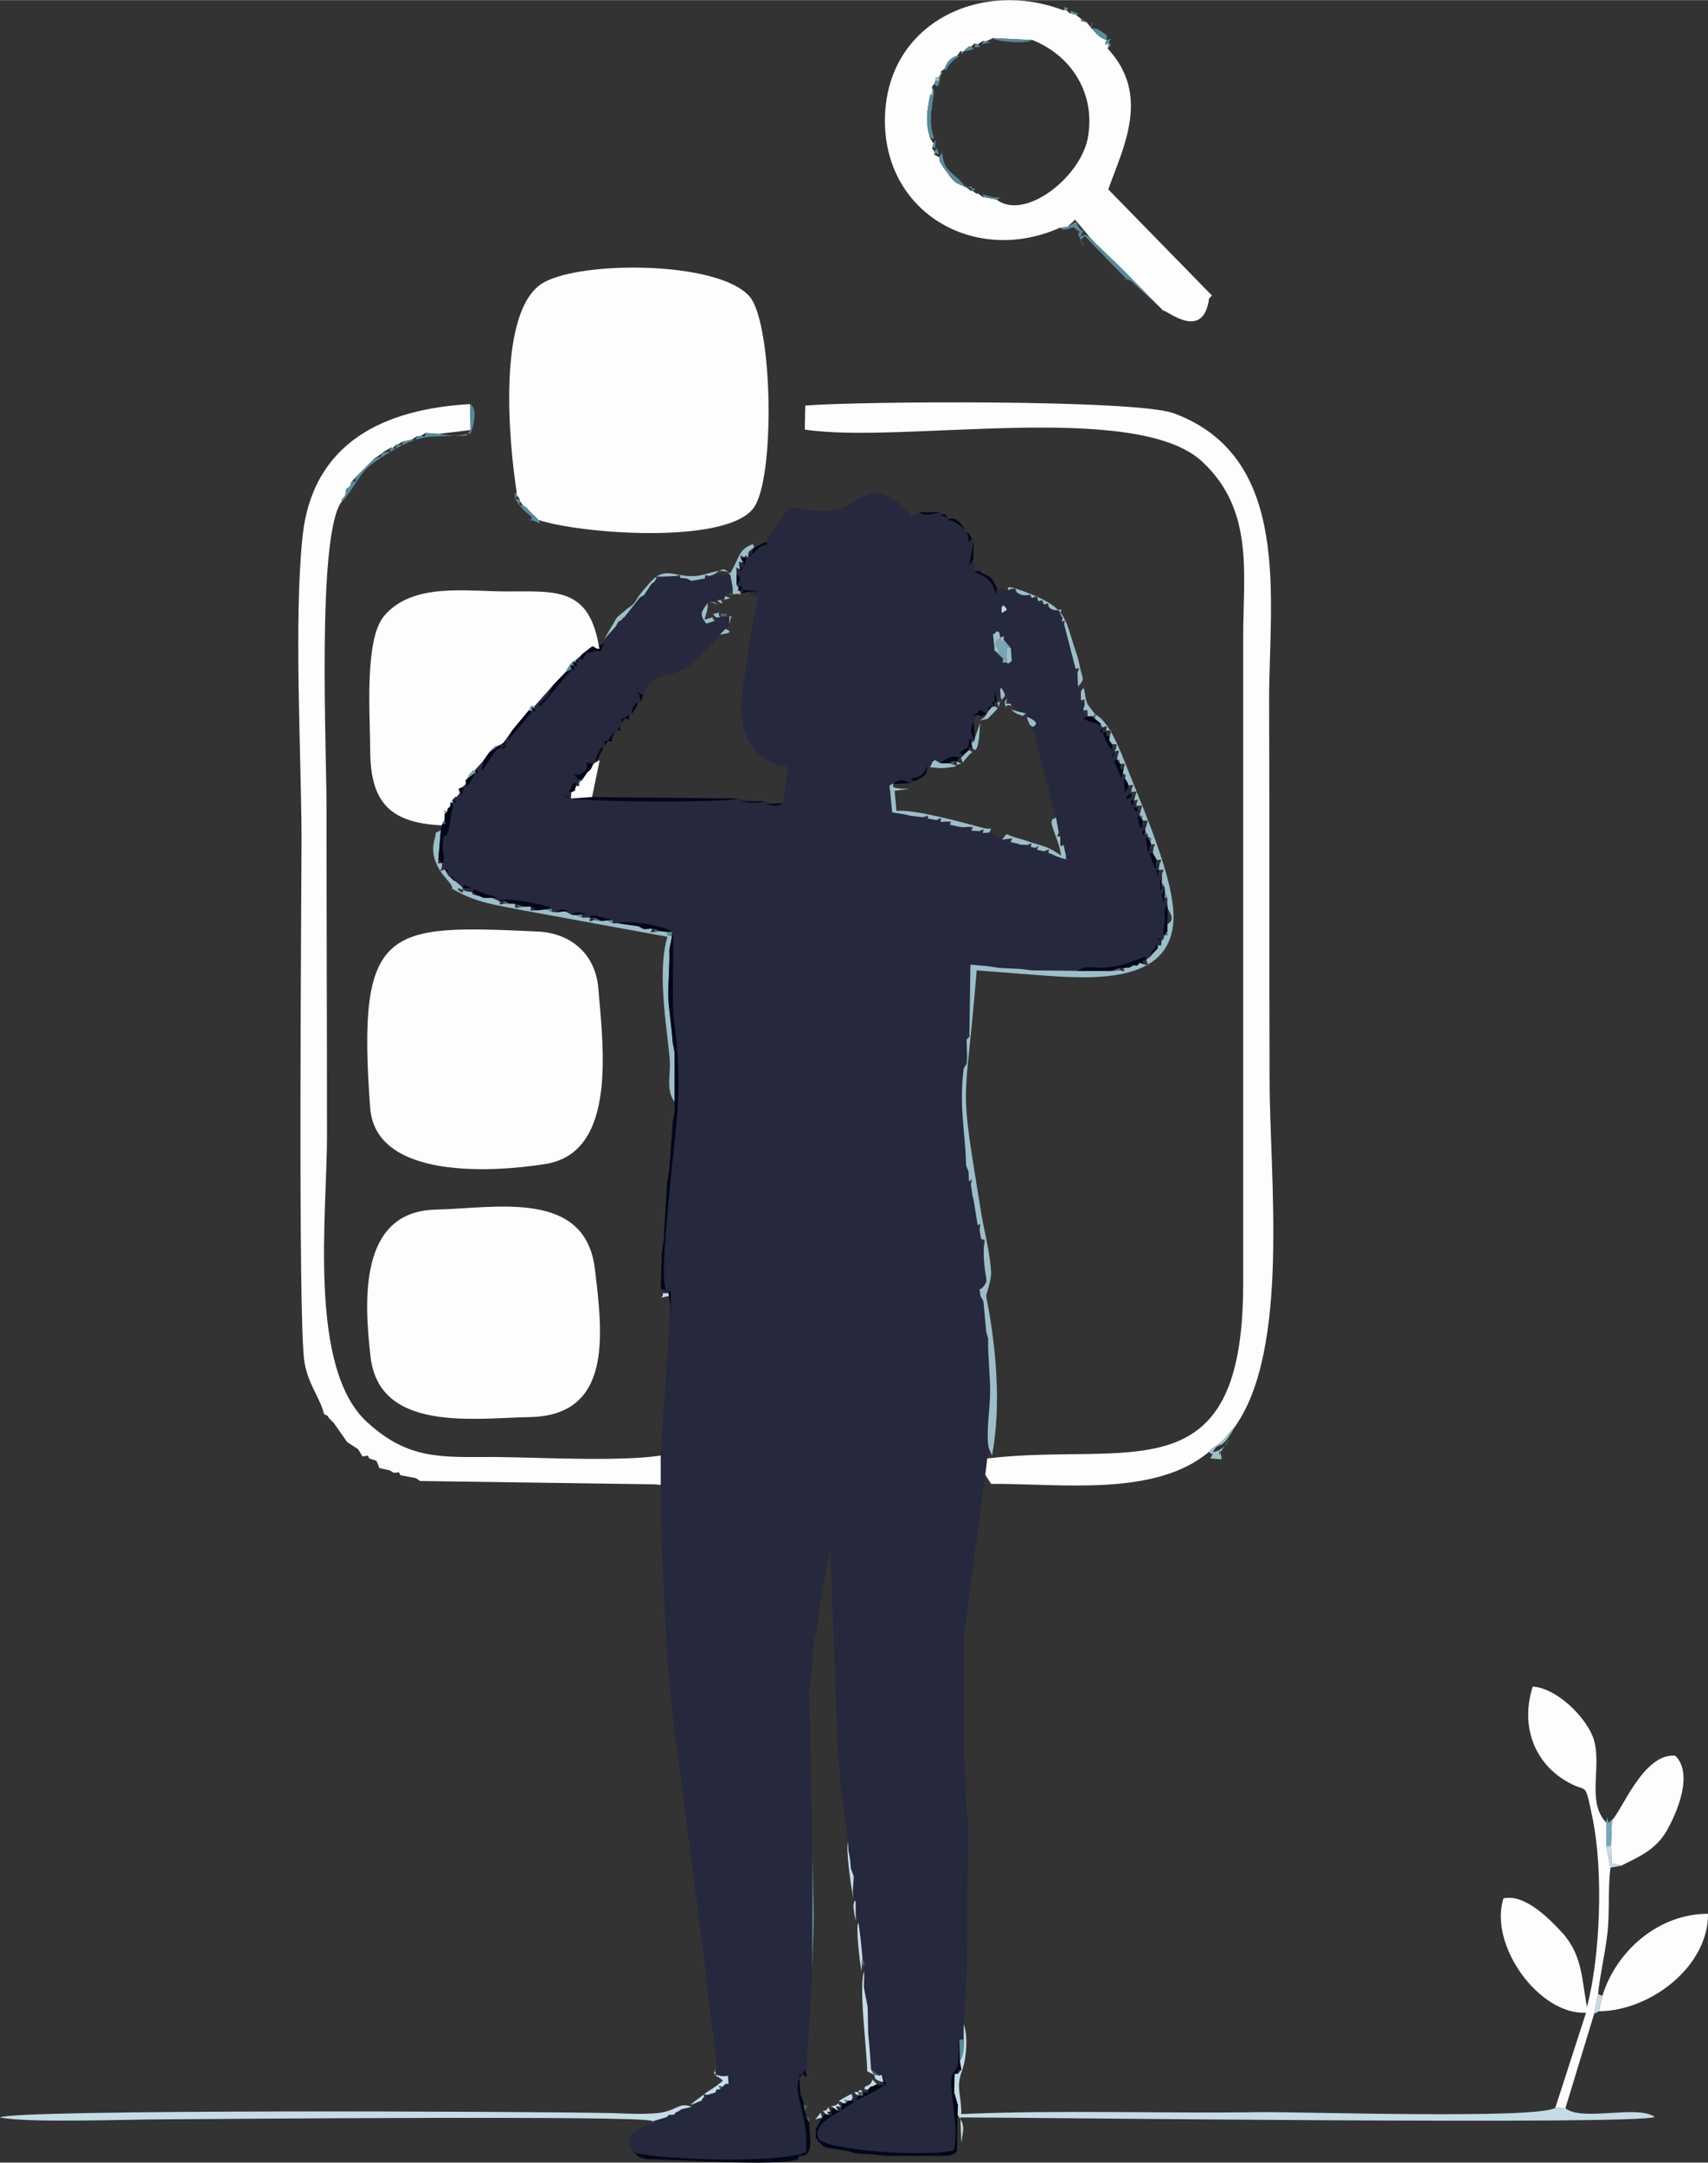 <?xml version="1.0" encoding="UTF-8"?>
<!DOCTYPE svg PUBLIC "-//W3C//DTD SVG 1.1//EN" "http://www.w3.org/Graphics/SVG/1.1/DTD/svg11.dtd">
<!-- Creator: CorelDRAW X7 -->
<svg xmlns="http://www.w3.org/2000/svg" xml:space="preserve" width="17.834in" height="22.575in" version="1.1" style="shape-rendering:geometricPrecision; text-rendering:geometricPrecision; image-rendering:optimizeQuality; fill-rule:evenodd; clip-rule:evenodd"
viewBox="0 0 3557 4502"
 xmlns:xlink="http://www.w3.org/1999/xlink">
 <rect x="0" y="0" width="3557" height="4502" fill="#333333" stroke="none"/>
 <defs>
  <style type="text/css">
   <![CDATA[
    .fil4 {fill:#010719}
    .fil0 {fill:#26283D}
    .fil7 {fill:#4F6072}
    .fil5 {fill:#5A899D}
    .fil6 {fill:#7AA5B6}
    .fil3 {fill:#9DBEC9}
    .fil2 {fill:#C5DCE6}
    .fil1 {fill:#FDFDFD}
   ]]>
  </style>
 </defs>
 <g id="Layer_x0020_1">
  <g id="_328364664">
   <path class="fil0" d="M1713 4408l-4 1 -10 23 14 -24zm285 -162l9 0 0 -32 7 -113 0 -26 2 -280 -4 -44 -2 -61 -2 -24 0 -260 2 -15 26 -204 3 -12 9 -83 4 -22 4 -34 3 -22c-6,-30 3,-83 3,-117 0,-37 -5,-76 -4,-110l-4 -14 -6 -64 -6 -11 -2 -14 5 -2c14,-17 9,-14 6,-40 -2,-19 -3,-27 -2,-47l-6 -17 -3 -18 -4 -10 -8 -50 -3 -12 -3 -22 -4 -7 -1 -20 -5 -13c-2,-73 -15,-122 -5,-202l7 -26 -1 -34 6 -20 2 -136 34 3 27 4 43 2 24 3 94 1c38,-22 36,15 150,-33 -16,7 -3,3 -6,10l10 -8 0 -3c0,-1 -6,5 7,-12 8,-11 1,-10 7,-7 10,0 7,2 8,-10 -22,-15 6,8 -3,-2 -7,-9 1,-1 1,-1l6 0 2 -9c-7,-5 -3,7 -2,-9 0,-3 2,-11 3,-20 1,-20 -5,-19 5,-34l0 -14 -6 0 -2 12c-4,-25 -5,-15 3,-29l-1 -7 -5 0c0,1 -4,22 -4,-4 0,-14 -1,-4 4,-12l0 -10 -8 0 -1 8c-4,-28 -2,-12 2,-17l2 -11 -8 0c0,1 3,25 -8,-8 -7,-20 -7,-14 2,-15l1 -10 -8 0c-1,1 -1,23 -6,-9 -4,-26 -3,-5 3,-15l-1 -5 -6 0c-6,3 -8,-7 1,-11l3 -9 -9 0c-1,0 -1,21 -8,-7 -3,-15 -2,-7 2,-13l3 -11 -7 0c-8,10 3,11 -5,1 -8,-10 0,-5 3,-6l0 -9 -7 0 -3 6c-4,-25 -2,-7 5,-12l2 -9 -8 0c-12,15 -15,-1 -1,-5l2 -10 -8 0 -8 9c4,-12 0,-10 0,-17 0,-12 -2,-7 2,-13l1 -8 -6 0c-5,3 1,18 -11,-13 -6,-14 -11,-15 -1,-19l2 -9 -8 0 -6 4 7 -12 3 -5 -7 2c-3,-3 -5,-2 -12,-15 -1,-1 -4,-9 -5,-12 -4,-9 -5,-15 -5,-20 -4,14 -7,11 7,11 3,-16 8,-14 -7,-11l-3 -8c-11,8 4,4 -6,1 -32,-9 -32,-12 -24,-15l-6 -14 3 -12 -8 -9 0 -17 -6 -11 -1 -28 -4 -9 -24 -93 -5 -5 2 -8 -5 -8 -6 -8c-10,-1 0,2 -12,-2 -2,-1 -4,-3 -6,-5l-10 -5 -1 -1 -10 -6 -1 0 -9 -8 -4 2 -11 -6c-2,0 -8,0 -11,-1 -2,-1 -9,-4 -10,-6l-13 -6 -4 3 -24 -5 -2 13c-7,-18 -3,-16 -14,-28 -11,-12 -13,-9 -30,-19l-1 -1 -2 -25 -9 13 10 -51 -4 -6 -7 9c0,-9 -1,-13 -1,-14 -1,-21 -5,9 1,-6l-8 -7c-2,-1 -8,-8 -17,-13 -15,-10 -25,-5 -13,-9l-8 -7c-5,9 8,6 -5,2 -15,-4 -4,-2 1,-5l-9 -4c-7,3 -39,9 -43,0l-9 8 5 1 -13 -2c-84,-94 -115,-14 -163,-11 -107,9 -68,-45 -141,66 11,10 6,-1 -13,12l-13 12c-3,3 -5,5 -9,8 12,-15 5,-7 10,-19 -4,2 -7,5 -10,8 -1,1 0,19 -5,7 -1,-1 -2,2 -3,4 5,9 5,-3 1,10 -5,14 -1,9 -4,1 -13,-2 -9,-4 -8,10 6,4 11,-12 2,11l0 -8c-12,1 -8,-15 -8,11 5,6 13,10 0,22l3 6 2 0 5 -6 2 11 38 2 -28 2 24 12c-9,11 -33,184 -36,215 -7,66 30,131 96,137l-9 75c-15,10 -17,5 -39,3l18 -1 -18 -6c-16,7 -33,3 -53,1l32 0 -34 -6c-11,9 -341,9 -359,-3 7,-6 -15,-3 3,-1l8 4 1 -13c-13,-3 0,0 2,-17 14,-6 3,-2 8,4 8,0 6,2 6,-7 -11,-18 5,0 -6,-12 -8,-8 -7,-4 -7,-2 7,-7 9,2 20,-6 10,-8 11,-10 8,-22l15 3 6 -4c-2,-5 -3,-1 0,-10 0,0 5,-11 5,-11 7,-10 5,-13 9,-7l4 -7 8 -8c-12,0 -10,-3 -8,8l19 -29 -4 14 11 -16 5 -9 4 -7 9 -8c-13,0 -11,-3 -9,8 1,-2 5,-7 7,-10 8,-8 4,-5 9,-4l6 -5c-1,-4 -2,-2 0,-9 0,-1 3,-5 3,-6 12,-18 2,-6 8,-4l6 -5c0,-1 0,-2 0,-3 -5,-17 1,-9 -8,-17l14 5c20,-50 48,-32 88,-55 21,-12 54,-51 71,-70l12 -12 8 -9 0 -17 -6 0 -12 0 -1 2 -9 0 -2 7 -18 6c-15,-19 -11,-24 3,-43l4 -3 10 2 10 -7 3 2 9 -8 1 0 15 -18 -5 -26 -35 -1 -9 3 -9 5 -28 5 -10 -5 -13 -1 -10 -4 -23 1 -20 8 0 2 -7 5 -16 24 -8 4 -33 42 -17 18 -25 28 0 7c-11,29 -5,12 -22,18 -22,8 -6,-12 -22,17 -5,-5 -11,8 -2,-11l-13 12c9,5 10,2 1,5 2,10 4,9 -5,6 1,11 5,11 -5,8 -4,7 -63,76 -65,77l-3 -5c19,-13 20,-19 30,-39l-39 44 0 4c2,9 4,8 -4,6l-49 59 -1 -5 8 -14 -15 21 -5 6 -9 5c13,3 12,7 9,-5 10,2 8,4 5,-6 0,2 0,4 -1,8 -3,13 -1,4 -2,5 -20,19 27,-14 -6,2 -8,4 0,-2 -10,6 -5,4 -27,43 -30,42l4 -21 -17 19c13,8 12,3 0,6 -7,11 -15,35 -20,24l-8 7c8,10 6,-4 1,9 -5,13 0,8 -5,2l-8 10c1,1 2,1 3,1 0,0 -1,0 -1,0 0,0 -2,-2 -3,-3l-6 6c12,10 8,3 1,8l-10 59c0,-1 0,-1 0,-1 -6,19 -12,-4 -12,34l3 23c-1,1 -1,3 -1,4l-3 6 -1 9 6 0 7 11c0,-9 3,-7 -7,-7l8 13 4 0c1,0 2,0 2,0l9 12 13 11c15,-8 -4,-5 11,-1 18,5 2,4 2,4l0 7 8 1c8,-10 2,-5 23,2 12,4 17,5 30,9l-12 1 14 6c15,-10 119,13 111,16l0 7 9 1c14,-8 4,-7 29,-3l-10 1 13 7c13,-8 13,-5 33,-2l-11 1 0 7 15 0c7,-6 0,-4 14,-4l35 9 0 7 12 0c13,-8 95,4 112,18 5,13 -2,148 4,187 9,69 11,118 7,186 -4,59 -39,338 -25,367 -3,3 10,7 -10,3l4 9 12 0c3,-6 -5,-5 5,-3l0 62 -1 -32 -20 311 0 61 2 122 2 51 9 181 2 26 15 149 3 17 4 33 3 14 38 298 1 14 11 76 1 16 16 134 3 15 6 63 -3 12 13 10 10 0 4 -1c2,28 2,13 -6,18l-5 5 -5 5 -8 1 -2 6 -17 5 -7 6 -2 0 -3 6 -8 3 -6 3 -5 4 -2 3 -21 5 -4 3 -8 4 -3 4 -12 1 -3 4 -26 8 -3 4c-30,13 -64,21 -43,60 26,16 304,27 362,1 1,-40 -2,-57 -11,-95 -5,-20 -13,-46 0,-64 16,-22 6,-8 11,-5l12 -199 1 -257 -7 -347 5 -25 6 -80 6 -18 2 -26 2 -15 23 -124 16 428 3 24 2 40 4 18 12 100 1 18 3 15 2 22 6 16 -2 32 6 19 0 22 6 24 3 23 2 18 3 30 5 17 -1 13 -1 33 8 41 1 55 3 32 3 43 18 13 4 -2 9 19c-9,9 -50,30 -64,35l8 -11 -7 -2 -6 7 -4 6c13,6 14,-4 -13,16 -15,11 -74,36 -52,66 37,25 240,35 279,21 10,-36 -2,-90 -5,-131 -2,-35 9,-27 14,-48 2,-7 1,-81 3,-51zm-272 157c9,0 7,2 4,-7 -10,0 -8,-2 -4,7zm19 -9c11,1 8,3 7,-8 -14,-1 -12,-5 -7,8zm56 -44l0 6c9,1 7,3 7,-6l-7 0zm39 -16l-7 -1 0 9c17,17 -17,-10 10,1 -1,-1 0,-3 0,-3 -2,11 -2,-4 -3,-6zm-168 -16c-10,1 -7,-1 -7,10l7 -10zm-5 41l6 16 -6 -16zm5 129c-11,-2 -7,-4 -10,7l10 -7zm-354 -10l12 12 -12 -12zm381 -28l5 8 9 8 -9 -8 -5 -8zm324 -2908l6 0 1 -3c-10,-13 -10,-21 -2,-36l6 -15 -9 5c10,-12 3,-1 12,-11 7,-7 2,-3 3,-5l15 9 4 -7c-1,-4 -6,3 0,-6 10,-13 3,-1 5,0l7 -3c-12,-14 -7,-5 0,-9l1 -20 3 10 9 0 -1 -15 2 -5c9,16 5,7 8,17l5 6 7 11 1 4 5 -1 9 13 17 4 2 7c11,5 29,14 11,21l49 188 6 32 3 8 0 14 7 4 5 23c-4,7 12,9 -10,4l-8 -3 -19 -8 -9 -3 -14 -3 -4 -4 -9 -2 -8 -4 -15 -1 -5 -2 -14 -3 -5 -7 -13 2 -27 -15 -13 1 -8 -4 -16 -1 -4 -8 -14 1 -7 -1 -19 -4 -7 -7 -13 1 -9 -4 -17 -3 -11 -3 -26 -3 -13 -3 -25 -4c-1,-10 -2,-22 -3,-31 -1,-26 -8,-23 7,-30 11,-9 21,-7 34,0l8 -4 -8 -5c25,-4 28,-10 39,-34l-3 5 5 5 6 -13 -5 -2 20 0 -11 0 12 7c11,-14 30,-17 42,-11l17 -17 -14 11 -5 -6c23,-15 16,-5 20,-30l4 6zm45 -222c2,-1 5,-1 5,-3 1,-4 6,-2 8,-1l2 11c10,-3 8,-5 7,4l15 18 2 27 -7 5 -4 -2c-10,0 -8,2 -7,-8l-18 -17 0 -6 -3 -28zm18 -44c-1,-12 1,-24 11,-7l-11 7z"/>
   <path class="fil1" d="M1076 1024l0 6 7 10 -1 2 8 11c8,3 3,1 15,13 6,6 11,10 16,16 86,29 387,52 447,-23 47,-57 42,-385 -7,-442 -64,-74 -348,-75 -429,-29 -98,56 -72,335 -56,436z"/>
   <path class="fil1" d="M771 2307c12,150 260,133 365,116 150,-24 120,-245 110,-366 -6,-71 -57,-115 -127,-118 -312,-14 -377,-16 -348,368z"/>
   <path class="fil1" d="M2056 3036l-4 34 12 19c144,-1 342,28 454,-67 10,-12 17,-12 28,-23 10,-9 13,-17 25,-28 116,-161 73,-521 73,-722 -1,-264 0,-529 -1,-794 0,-208 49,-504 -199,-595 -80,-29 -655,-25 -767,-16l-1 50c200,31 692,-63 829,68 107,101 84,231 84,365l0 1348c-1,441 -238,326 -533,361z"/>
   <path class="fil1" d="M772 2827c20,155 217,125 329,123 176,-2 154,-173 138,-308 -20,-167 -206,-127 -331,-124 -161,3 -150,190 -136,309z"/>
   <path class="fil1" d="M675 2944l7 3 3 5 10 10 28 40 23 15 9 15 11 -2 3 6 15 5 3 7 3 8 22 5 8 5 11 -1 3 6 32 6 9 6 489 7 12 1 0 -61c-86,13 -251,4 -345,3 -111,0 -180,7 -267,-73 -123,-113 -83,-433 -83,-594 0,-226 -1,-452 -1,-677 1,-112 -22,-583 33,-647l-2 -1 8 -10 2 -13 8 -6c4,-10 -1,-4 4,-10l7 -8 40 -40 18 -12 -2 0 19 -11 2 2 9 -8 2 0 11 -6 18 -4 11 -7 9 -1 9 -6 27 2 67 -8 -1 -54c-177,10 -328,78 -349,276 -18,175 -3,441 -2,624 0,106 -8,1013 6,1094 8,48 32,73 41,109z"/>
   <path class="fil1" d="M920 1718l1 -3 5 -9 0 -11c-1,-10 -3,-7 6,-7l0 -4 6 -6 0 -7 5 -7 6 -6 1 2 8 -10 -3 -8 7 -3 8 -7c1,-11 -3,-5 4,-12 3,-6 1,-6 6,-11 8,-8 2,-2 10,-7l17 -19 12 -17c5,-5 1,-3 8,-9 9,-8 2,-2 11,-5l9 -5 5 -6 15 -21 34 -41c9,-17 2,-7 12,-9l39 -44 26 -27c1,-3 8,-14 9,-15 12,-14 4,-5 12,-10l13 -12 22 -17 8 5c9,1 7,3 5,-6 -21,-122 -90,-113 -192,-113 -84,0 -196,-19 -255,51 -42,49 -29,211 -29,279 0,108 40,152 149,157z"/>
   <path class="fil1" d="M1937 198l5 -9 -1 -9 5 -6 2 -6c0,-9 -2,-7 6,-7l5 -6 0 -6 8 -6c7,-19 14,-22 27,-28l6 -9 7 1c3,-4 0,-2 8,-8 11,-8 -9,2 8,-3l7 -6 6 2 11 -7 6 1 15 -7 82 4c83,33 133,114 115,206 -17,82 -132,171 -190,126l-28 -5 -11 -8 -1 2 -11 -8 -1 2 -9 -7 -8 -4c-18,-7 -21,-11 -32,-26 -1,-2 -12,-16 -12,-17 -7,-12 -4,-5 -6,-17l-10 -5 0 -7 -5 -6 3 -11 -7 -10c-10,-36 -7,-54 0,-90zm270 276l16 -2 16 -15 30 36 10 11 25 24 23 22 24 24 71 72c9,0 84,65 96,-25l6 -6 -216 -221c31,-87 89,-196 -1,-293l2 -12c-11,6 -7,6 -5,-6 -11,-5 -1,1 -12,-6 -18,-13 9,8 -6,-5 -5,-4 -9,-10 -14,-14l-1 -2 -8 -10c-18,-3 -9,-2 -12,-8l-1 0 -10 -8 -13 -3 -7 -7 -6 1c-170,-65 -365,25 -371,221 -6,199 186,311 364,232z"/>
   <path class="fil1" d="M3239 4388l21 1 60 -197 8 -41c4,-39 14,-81 19,-122 6,-47 1,-97 7,-141l-9 -45 0 -49c-43,-44 -6,-122 -28,-179 -17,-43 -76,-101 -125,-104 -28,88 8,168 83,204 31,15 26,-5 42,72 22,109 16,284 -12,391 -11,-56 -9,-107 -51,-154 -27,-29 -78,-82 -123,-72 -31,97 74,243 172,238l-64 198z"/>
   <path class="fil1" d="M3337 4155l-7 32c108,-1 228,-94 227,-203 -103,0 -191,77 -220,171z"/>
   <path class="fil2" d="M2007 4246c0,18 0,31 -8,45l3 18 -7 8 -7 0 -1 39 8 27 -1 19c17,24 12,29 8,59l-2 -53c153,0 1414,16 1446,-1 -36,-26 -151,10 -186,-18l-21 -1c-36,24 -530,8 -615,9 -206,3 -417,-5 -622,4 0,-44 -12,-54 2,-92 9,-26 12,-71 3,-95l0 32z"/>
   <path class="fil1" d="M3357 3789l-2 54 1 36 20 5c44,-22 77,-36 100,-82 20,-38 49,-111 13,-147 -66,-7 -112,116 -132,134z"/>
   <path class="fil3" d="M2251 1457c9,2 7,-10 8,9l-3 12c8,3 9,-8 9,13l9 0 8 -3 -2 8 12 10 3 8c15,-3 10,-5 7,11l2 -5c14,2 11,-2 7,12l-1 9 5 7 1 1c12,1 10,-3 8,10l-3 5c12,-2 10,-4 7,8l-2 9 5 1 1 7 1 1c13,0 10,-3 7,11l-2 9 6 3 -1 8 2 3 4 7 1 4c13,-1 11,-4 7,7l-2 10 2 -4c13,0 11,-3 7,9l-2 9c10,-1 9,-4 5,6l0 9 1 -4c13,0 11,-3 8,9l-3 11 6 2 0 7 1 2c13,1 11,-3 8,9l-3 9 0 4 5 7 1 5 6 3 -1 8 1 5c11,-1 9,-3 5,8l-1 10 8 14c13,0 10,-3 6,9l-2 11 1 1c12,-1 10,-3 6,8l0 10 -1 7 6 9 1 7 0 6 5 11 0 14 1 9c9,14 13,24 -1,32l0 14c1,10 4,9 -5,9l-1 -1 -2 9 -4 3c-1,12 2,10 -8,10l0 6 -14 16 -10 8c5,14 8,13 -6,9l-7 -3 -6 6 -7 -1 -9 5 -12 1c0,9 10,8 -8,5l-17 1 -72 0 -94 -1 -24 -3 -43 -2 -27 -4 -34 -3 -2 136c-1,18 4,10 -6,20l1 34c0,17 1,15 -7,26 -10,80 3,129 5,202l5 13 1 20c8,-3 7,-12 4,7l3 22 3 12 8 50c7,1 7,-13 4,10l3 18c6,7 10,-6 6,17 -1,20 0,28 2,47 3,26 8,23 -6,40l-5 2 2 14 6 11 6 64 4 14c-1,34 4,73 4,110 0,34 -9,87 -3,117l7 16c29,-155 -13,-329 -12,-332 0,-6 10,-30 10,-48 -1,-35 -14,-87 -20,-121 -48,-297 -35,-200 -10,-509l129 10c111,8 295,23 280,-140 -7,-76 -55,-190 -85,-265 -17,-40 -43,-121 -76,-137 -1,0 -2,-1 -2,-2l-15 -20c-9,-21 -4,-46 -14,-26l0 17z"/>
   <path class="fil2" d="M1357 4415l6 0 26 -8 3 -4 12 -1 3 -4 8 -4 4 -3 21 -5c-26,-11 -31,9 -71,13 -32,3 -62,1 -93,0 -197,-4 -1245,-8 -1276,9 57,12 266,4 337,4 150,-1 991,-8 1020,3z"/>
   <path class="fil3" d="M1405 2294l0 -103 -4 -21c-2,-30 -7,-60 -9,-90 -1,-35 3,-70 2,-103l5 -25 0 -5c-11,0 -9,3 -9,-7l-16 -2 -11 2c-14,1 -7,3 -5,-7l-17 1 -12 -6 -41 -6 -12 0 -10 -6 -14 1 -14 -2c-12,3 -11,7 -9,-5l-2 0 -15 0 -11 -5 -11 -1 -13 -7 -19 2 -9 -1 -12 -5 -20 2c-21,1 -9,2 -12,-8l-15 0 -12 3c-13,-3 -2,1 -6,-9l-11 0 -11 0c-11,2 -9,5 -9,-5l-3 -1 -14 -6 -17 0 -9 -4 -7 -2 -7 -1 -1 -5 -8 -1c-1,0 -4,0 -4,-1 -1,0 -4,-1 -4,-1 -34,-18 8,22 -5,-8l-13 -11 -5 -3 -10 -9 -8 -13c-10,3 -11,6 -6,-4l1 -9c-11,-2 -9,7 -8,-8l5 -61c-19,12 -6,-4 -13,19 -14,48 27,84 31,90 15,21 -5,6 11,16 48,27 84,30 137,41l306 56c-24,78 3,212 5,261 1,28 -8,60 10,83z"/>
   <path class="fil4" d="M1177 1897l10 -1c-25,-4 -15,-5 -29,3l19 -2zm24 8l11 -2 11 -1c-20,-3 -20,-6 -33,2l11 1zm28 5l9 0 14 7 14 -1 10 -1 -35 -9c-14,0 -7,-2 -14,4l2 0zm100 18l12 6 17 -1 5 1 11 4 16 2 10 0 -1 7 0 5 -5 25c1,33 -3,68 -2,103 2,30 7,60 9,90l4 21 0 103 0 20 -4 22 -7 97 -5 31 -7 119 -4 29 -2 71c20,4 7,0 10,-3 -14,-29 21,-308 25,-367 4,-68 2,-117 -7,-186 -6,-39 1,-174 -4,-187 -17,-14 -99,-26 -112,-18l41 6zm64 770l3 21 1 32 0 -62c-10,-2 -2,-3 -5,3l1 6z"/>
   <path class="fil4" d="M944 1672c7,-5 11,2 -1,-8l1 8 -6 -1 0 7 -6 6 0 4 -6 7 0 11c1,11 4,9 -5,9l-1 3 -2 10 -5 61 8 8 3 -6c0,-1 0,-3 1,-4l-3 -23c0,-38 6,-15 12,-34 0,0 0,0 0,1l10 -59zm-18 138c10,0 7,-2 7,7l-7 -11 0 4zm18 22l5 3 -9 -12c0,0 -1,0 -2,0l6 9zm31 17c0,0 16,1 -2,-4 -15,-4 4,-7 -11,1 10,6 7,2 13,3zm9 9l7 5 7 2 9 4 17 0 12 -1c-13,-4 -18,-5 -30,-9 -21,-7 -15,-12 -23,-2l1 1zm57 18l9 -1 11 6 11 0 6 2 12 4 15 0 12 8 20 -2 12 -2c8,-3 -96,-26 -111,-16l3 1zm-91 -216l-1 -2c1,1 3,3 3,3 0,0 1,0 1,0 -1,0 -2,0 -3,-1zm12 -21l-7 3 3 8c5,6 0,11 5,-2 5,-13 7,1 -1,-9zm28 -31c12,-3 13,2 0,-6l0 6 -16 12c-7,7 -3,1 -4,12 5,11 13,-13 20,-24zm62 -67c3,10 5,8 -5,6 3,12 4,8 -9,5l-19 14 -12 17 -4 21c3,1 25,-38 30,-42 10,-8 2,-2 10,-6 33,-16 -14,17 6,-2 1,-1 -1,8 2,-5 1,-4 1,-6 1,-8zm57 -61c8,2 6,3 4,-6l0 -4 0 4c-9,-2 -7,-3 -4,6l-8 -1 -34 41 -8 14 1 5 49 -59zm81 -87c10,3 6,3 5,-8 9,3 7,4 5,-6 9,-3 8,0 -1,-5l1 5c-10,-1 -7,-3 -5,6 -10,0 -7,-2 -5,8l-12 6 -26 27c-10,20 -11,26 -30,39l3 5c2,-1 61,-70 65,-77zm68 -55c-5,4 -10,6 -11,6 2,9 4,7 -5,6l-8 -5 -22 17c-9,19 -3,6 2,11 16,-29 0,-9 22,-17 17,-6 11,11 22,-18z"/>
   <path class="fil4" d="M1772 4373l-6 0 -5 6 -6 -1 -3 8c1,11 4,9 -7,8l-9 -6 -6 8c3,9 5,7 -4,7l-8 -3 -5 8 -14 24 0 18 5 8 9 8 -1 1 9 4 41 6 22 6 33 2 27 3 131 0 9 -3 4 -1 5 -6 1 -76 1 -19 -8 -27 1 -39 7 0c0,-10 -2,-7 7,-8l-3 -18 -1 -45c-2,-30 -1,44 -3,51 -5,21 -16,13 -14,48 3,41 15,95 5,131 -39,14 -242,4 -279,-21 -22,-30 37,-55 52,-66 27,-20 26,-10 13,-16z"/>
   <path class="fil2" d="M1801 4350l7 0 5 -6 5 -1 8 -4 -9 -10c-5,19 -19,9 -16,21zm39 -16l-4 -15 -4 2 -12 -2 -6 -11 -3 -43 -3 -32 -1 -55 -8 -41 1 -33c-13,27 6,167 6,208l14 7c5,11 -1,7 13,14l7 1zm-45 -243l1 -17 -3 -30 -2 -18 -3 -23c-7,3 3,85 6,100l1 -12zm-13 -112l0 -22c-9,2 -2,30 0,42l0 -20zm-6 -41l2 -32 -6 -16 -2 -22 -3 -15 -1 -18c-5,14 7,98 11,116l-1 -13zm6 422l7 2c-3,-10 -4,-7 8,-6 -6,-5 -3,-9 -10,-1 -16,1 -7,-4 -5,5zm-27 18l6 1c-2,-10 -5,-9 5,-6l6 0 4 -6c-4,-7 3,-12 -16,-1 -23,13 -9,6 -5,12zm-19 10l9 6c-5,-13 -7,-9 7,-8 -12,-10 -1,-10 -12,-3 -21,4 -7,0 -4,5zm-18 12l8 3c-4,-9 -6,-7 4,-7 -8,-11 -2,-13 -9,-3 -16,4 -7,-3 -3,7zm-9 9l4 -1c-7,-5 4,-20 -15,4l11 -3z"/>
   <path class="fil4" d="M1334 1461l6 -15 -14 -5c9,8 3,0 8,17 0,1 0,2 0,3zm-17 24l11 -19c-6,-2 4,-14 -8,4 0,1 -3,5 -3,6 -2,7 -1,5 0,9zm-22 19c-2,-11 -4,-8 9,-8 11,2 3,3 7,-6 -5,-1 -1,-4 -9,4 -2,3 -6,8 -7,10zm-9 16c11,1 4,2 5,-9l-5 9zm-26 31c-2,-11 -4,-8 8,-8 12,1 4,2 7,-7l4 -14 -19 29zm-18 35l14 -28c-4,-6 -2,-3 -9,7 0,0 -5,11 -5,11 -3,9 -2,5 0,10zm-36 43c-2,-8 -3,-6 6,-5l12 -17 6 -5 6 -12 -15 -3c3,12 2,14 -8,22 -11,8 -13,-1 -20,6 0,-2 -1,-6 7,2 11,12 -5,-6 6,12zm-16 20c13,-6 4,0 10,-13 -5,-6 6,-10 -8,-4 -2,17 -15,14 -2,17zm347 13l-304 -3 -44 3 -8 -4c-18,-2 4,-5 -3,1 18,12 348,12 359,3zm55 5l-21 1 -32 0c20,2 37,6 53,-1zm39 4l-21 2 -18 1c22,2 24,7 39,-3z"/>
   <path class="fil4" d="M1317 4479l1 -1 12 12 16 5c61,0 274,16 316,0 3,-11 -1,-9 10,-7 24,-6 13,-45 13,-70l-6 -11 -3 -13 -2 -11 -1 -8 -6 -16 -2 -31c0,-11 -3,-9 7,-10 10,7 9,10 7,-2 -5,-3 5,-17 -11,5 -13,18 -5,44 0,64 9,38 12,55 11,95 -58,26 -336,15 -362,-1z"/>
   <path class="fil4" d="M2320 1572l1 -8 -7 12 6 -4zm18 41l0 -3 2 -9c-10,0 -6,2 -7,-11l-1 -1 -5 -7 -1 -1c-10,4 -5,5 1,19 12,31 6,16 11,13zm11 29l1 -7 -1 -4 -4 -7 -2 -3c-4,6 -2,1 -2,13 0,7 4,5 0,17l8 -9zm7 15l1 -9 -2 4c-14,4 -11,20 1,5zm4 15l2 -6c-7,5 -9,-13 -5,12l3 -6zm9 14l-1 -9 -1 4c-3,1 -11,-4 -3,6 8,10 -3,9 5,-1zm10 31l1 -9 -1 -2 -6 -7 0 -2c-4,6 -5,-2 -2,13 7,28 7,7 8,7zm5 20l1 -7 0 -4c-9,4 -7,14 -1,11zm10 29l3 -8 -1 -5 -5 -8 0 -3c-6,10 -7,-11 -3,15 5,32 5,10 6,9zm13 33l2 -9 -8 -14c-9,1 -9,-5 -2,15 11,33 8,9 8,8zm5 20l2 -8 -1 -1c-4,5 -6,-11 -2,17l1 -8zm8 26l-1 -9 1 -7c-5,8 -4,-2 -4,12 0,26 4,5 4,4zm5 24l1 -11 0 -6c-8,14 -7,4 -3,29l2 -12zm0 77l1 1 5 -9 0 -14 1 -32 -1 -9c-10,15 -4,14 -5,34 -1,9 -3,17 -3,20 -1,16 -5,4 2,9zm-6 12l-2 -3c0,0 -8,-8 -1,1 9,10 -19,-13 3,2zm-22 29l14 -13 0 -6c-6,-3 1,-4 -7,7 -13,17 -7,11 -7,12zm-154 34l72 0 17 -6 8 0 12 -1 9 -5 7 1 6 -6 7 3c-1,-10 -3,-8 6,-9 3,-7 -10,-3 6,-10 -114,48 -112,11 -150,33z"/>
   <path class="fil3" d="M1258 1331l25 -28c3,-6 1,-4 6,-10 2,-2 5,0 7,-5 0,-2 2,-2 4,-3l33 -42 8 -4 16 -24 7 -5 0 -2c10,-8 -12,-8 20,-8l23 -1c11,-2 8,-5 10,4l13 1 10 5 28 -5c1,-10 -1,-7 9,-5l9 -3c20,-12 21,-17 35,1l5 26c0,24 2,10 -7,15l16 -2c1,0 6,1 8,1l-6 -14 -3 -6 0 -22c0,-26 -4,-10 8,-11l-2 -3c-1,-14 -5,-12 8,-10l-5 -8c-2,-11 -3,-7 8,-3 1,-2 2,-5 3,-4 5,12 4,-6 5,-7 3,-3 6,-6 10,-8 6,-9 -11,-6 9,-12 -41,13 -33,22 -57,64 -29,-14 -50,9 -87,6 -35,-2 -52,-18 -80,13 -10,12 -17,19 -24,29 -10,16 -8,15 -25,27l-19 16c-1,1 -2,3 -3,4l-25 43zm252 -90c-1,11 -8,8 11,4l-10 -4 -1 0zm-12 6c20,21 -17,-2 3,3 13,4 1,0 0,-1l-3 -2zm-20 5l18 7 -8 -5 -10 -2z"/>
   <path class="fil3" d="M1883 1695l13 3 26 3c12,-3 10,-6 11,3l17 3c12,-5 10,-8 9,4l13 -1c15,1 6,-1 7,7l19 4 7 1 14 -1c13,2 6,-1 4,8l16 1c11,-4 10,-7 8,4l13 -1c8,-13 3,-5 -14,-10 -41,-11 -142,-39 -179,-35l-4 -42 31 -4c-48,0 -31,-8 -34,-10l2 -2c-15,7 -8,4 -7,30 1,9 2,21 3,31l25 4z"/>
   <path class="fil1" d="M1242 1586l-6 4 -6 12 -6 5 -12 17 -6 5c0,9 2,7 -6,7 -6,13 3,7 -10,13l-1 13 44 -3 16 -77 -7 4z"/>
   <path class="fil5" d="M2150 83l-82 -4c2,7 70,13 82,4zm-97 3l-6 -1c4,6 -15,9 17,3l-11 -2zm-23 4c5,9 -11,9 12,7l-6 -5 -6 -2zm-23 17l-7 -1c1,2 2,4 3,5 0,1 2,1 2,0 0,0 1,-3 2,-4 29,-6 19,-5 16,-11 -17,5 3,-5 -8,3 -8,6 -5,4 -8,8zm-40 36c6,8 0,1 14,-13 15,-16 19,-9 13,-15 -13,6 -20,9 -27,28zm-8 12l-5 6c2,10 4,7 -6,7l-2 6c9,17 11,-9 13,-19 1,-1 4,-3 4,-2 0,1 0,-2 0,-2 0,0 -3,-1 -4,-2l0 6zm-17 34c1,11 4,9 -5,9 -7,36 -10,54 0,90 19,1 -1,3 2,-52 1,-9 3,-20 4,-30 0,-2 2,-12 2,-14 -1,-11 1,-1 -4,-12l1 9zm-1 120c9,-9 5,13 8,-18l-5 7 -3 11zm5 13c9,-10 14,13 5,-14l-5 7 0 7z"/>
   <path class="fil3" d="M2087 1748l13 -2c14,-1 7,-3 5,7l14 3 5 2 15 1c11,-4 9,-7 8,4l9 2c9,-6 7,-6 4,4l14 3c12,-4 12,-8 9,3l19 8 8 3c22,5 6,3 10,-4l-5 -23c-8,2 -5,8 -7,-4l0 -14c-9,0 -7,2 -3,-8l-6 -32c-5,7 -17,-3 -1,38 6,16 9,25 12,42 -27,-18 -28,-17 -61,-27 -8,-3 -24,-8 -32,-10 -28,-8 -16,-13 -30,4z"/>
   <path class="fil3" d="M2104 1226c13,-1 9,-4 13,6 1,2 8,5 10,6 3,1 9,1 11,1 10,-2 6,-3 11,6l4 -2c10,-4 6,-4 9,8l1 0c10,-2 7,-4 10,6l1 1c11,-2 8,-5 10,5 2,2 4,4 6,5 12,4 2,1 12,2 11,-2 9,-4 6,8l5 8 -2 8c9,-3 7,-5 5,5l24 93c11,-2 7,-3 4,9l1 28c16,-18 9,-14 4,-41 -4,-19 -4,-18 -10,-36 -23,-68 -15,-88 -112,-123 -38,-14 -26,-2 -27,0l4 -3z"/>
   <path class="fil5" d="M980 895c-13,16 -2,11 -30,12 -14,0 -24,-2 -37,-4l-27 -2c-2,10 1,8 -9,6l-9 1c-3,10 0,7 -11,7l-18 4c-2,10 1,7 -11,6l-2 0c-3,11 1,9 -9,8l-2 -2c-12,14 16,6 -19,11l2 0c-11,11 8,4 -18,12l-40 40c1,10 3,8 -7,8 -5,6 0,0 -4,10l-8 6 -2 13 -8 10 2 1 2 0c48,-63 29,-60 102,-104 76,-45 90,-21 163,-36 7,-17 15,-51 -1,-61l1 54z"/>
   <path class="fil5" d="M2223 472l-16 2c11,5 1,4 15,3 1,0 11,-4 14,-4 38,29 -12,-14 23,40 -15,-18 -6,-13 0,-22l87 90c-8,7 -5,-6 10,4l66 61 -71 -72 -24 -24 -23 -22 -25 -24 -10 -11c-13,-6 -6,-6 -19,-1 12,-23 4,2 -9,-31l-18 11z"/>
   <path class="fil3" d="M2030 1537l0 2 -1 3 -6 6 2 8c14,25 16,-50 16,-51l-11 32zm-29 41c7,11 -1,14 14,-3 16,-18 12,-5 3,-14l-17 17zm-9 6c3,10 -6,8 10,6l-7 -4 -3 -2zm-16 5l-17 0 -12 -7 -4 2 -6 13c13,1 23,3 35,1 33,-3 14,-6 14,-6l-10 -3z"/>
   <path class="fil4" d="M2030 1539l0 -2 -2 -34c-8,15 -8,23 2,36zm-12 22c0,-8 -2,-6 7,-5l-2 -8 0 -6 -4 -6c-4,25 3,15 -20,30l5 6 14 -11zm-59 28l17 0 10 -5 6 0 3 2c0,-9 -2,-6 6,-8 -12,-6 -31,-3 -42,11zm-16 -5l4 -2 11 0 -20 0 5 2zm-39 42c23,-10 27,-13 28,-34l3 -5c-11,24 -14,30 -39,34l8 5zm-42 4l-2 2 36 -2c-13,-7 -23,-9 -34,0z"/>
   <path class="fil3" d="M2084 1451l2 6 7 -9c-3,-10 1,-1 -8,-17l-2 5 1 15zm22 18l5 -1 -5 1 -1 -4c-14,-1 -11,2 -7,-11l-6 7c6,24 -4,2 14,8zm31 16l-17 -4 -15 -4c4,3 12,9 16,10 15,4 2,6 16,-2zm13 28c18,-7 0,-16 -11,-21l0 3c8,20 3,10 11,18zm-73 -51l3 10c5,-26 4,-5 -4,-11l1 1zm-13 11l-5 6 -4 7c-1,1 -2,2 -3,5l-11 9c23,-8 6,5 26,-14 18,-18 8,-11 4,-16l-7 3z"/>
   <path class="fil6" d="M2071 1354l18 17c-1,10 -3,8 7,8 0,-12 4,-11 -7,-8 7,-4 3,5 7,-8 1,-6 1,-19 1,-24 2,19 2,4 8,10l-15 -18 -3 8 -4 -12c-19,16 -6,15 5,41 -13,-22 2,-6 -17,-14z"/>
   <path class="fil2" d="M1438 4381l9 -2 6 -3 8 -3 3 -6 2 0c0,-10 -2,-7 7,-6l17 -5 2 -6 8 -1c-4,-9 -5,-7 5,-5l5 -5c8,-5 8,10 6,-18l-4 1 -10 0c-27,-6 -7,-1 -13,-10l3 -12 -5 16c10,12 4,4 12,10 11,10 -2,-5 6,6 -6,5 -20,16 -31,22l-36 27z"/>
   <path class="fil3" d="M2071 1348l0 6c19,8 4,-8 17,14 -11,-26 -24,-25 -5,-41l4 12 3 -8c1,-9 3,-7 -7,-4l-2 -11c-2,-1 -7,-3 -8,1 0,2 -3,2 -5,3l3 28zm25 31l4 2 7 -5 -2 -27c-6,-6 -6,9 -8,-10 0,5 0,18 -1,24 -4,13 0,4 -7,8 11,-3 7,-4 7,8z"/>
   <path class="fil5" d="M2006 387c7,-6 15,14 0,-4 -21,-26 -40,-24 -44,-66l-6 10c2,12 -1,5 6,17 0,1 11,15 12,17 11,15 14,19 32,26zm17 11l1 -2c21,-2 -8,-6 -10,-5 13,-5 9,-7 9,7zm13 4l-1 -3 0 5 1 -2zm39 13c18,-5 1,-3 -9,-5 -33,-9 -15,-8 -19,0l28 5z"/>
   <path class="fil3" d="M2518 3022c5,11 12,-6 3,14l23 2c0,-2 -1,-7 -1,-8 -5,-27 -4,13 -2,-6l19 -28c-7,15 -20,25 -34,27 13,-27 15,4 45,-52 -12,11 -15,19 -25,28 -11,11 -18,11 -28,23z"/>
   <path class="fil3" d="M1489 1292c-12,-6 7,-11 -22,-2 6,-22 6,-14 7,-35 -14,19 -18,24 -3,43l18 -6zm11 -7c-9,-10 7,-12 -15,-7l6 7 9 0zm13 -8l-12 0 12 0zm6 23l3 -15c0,0 1,-1 2,-2l-5 0 0 17zm-20 21c8,-2 33,-3 12,-12l-12 12z"/>
   <path class="fil4" d="M1569 1141c-5,12 2,4 -10,19 4,-3 6,-5 9,-8l13 -12c19,-13 24,-2 13,-12l-25 13zm-26 22l5 8c3,8 -1,13 4,-1 4,-13 4,-1 -1,-10l-8 3zm-1 21l0 8c9,-23 4,-7 -2,-11l2 3zm-8 33c13,-12 5,-16 0,-22l0 22zm12 11c3,8 -9,10 10,4l28 -2 -38 -2 -2 -11 -5 6c-4,10 -4,6 7,5z"/>
   <path class="fil6" d="M3345 3794l0 49 10 0 2 -54c-4,-1 -7,15 -10,-6l-2 11z"/>
   <path class="fil4" d="M1958 1066l-43 0c4,9 36,3 43,0zm13 7l-4 -3c-5,3 -16,1 -1,5 13,4 0,7 5,-2zm38 29l-9 -14 -13 -9 -8 1c-12,4 -2,-1 13,9 9,5 15,12 17,13zm15 18l-7 -11c-6,15 -2,-15 -1,6 0,1 1,5 1,14l7 -9zm3 44l1 -38 -10 51 9 -13zm-121 -90l-8 -1 13 2 -5 -1z"/>
   <path class="fil5" d="M2272 58l3 -10c-4,-2 0,-1 -4,8l1 2c5,4 9,10 14,14 15,13 -12,-8 6,5 11,7 1,1 12,6 -2,12 -6,12 5,6l-2 12c2,-2 6,-7 5,-5 0,0 1,-4 1,-4 0,-1 -3,-2 -4,-3 5,-11 6,-9 -5,-6 2,-13 4,-7 -12,-19 -10,-6 -7,-4 -20,-6zm-21 -20l-1 0 1 0c3,6 -6,5 12,8l-12 -8zm-24 -11l13 3c0,0 16,1 -3,-5 -11,-4 -2,-5 -10,2zm-13 -6l6 -1 6 -3c-24,-6 -2,-3 -12,4z"/>
   <path class="fil4" d="M1833 4342l-7 -3 -8 4 -5 1 -5 6c0,9 2,7 -7,6l-4 0c0,9 2,7 -8,6l-8 11c14,-5 55,-26 64,-35l-9 -19 4 15c1,2 1,17 3,6 0,0 -1,2 0,3 -27,-11 7,16 -10,-1z"/>
   <path class="fil4" d="M2292 1506l-12 -10 -6 -5 -9 0 -3 1c-8,3 -8,6 24,15 10,3 -5,7 6,-1zm25 55l-1 -12 -1 -1 -5 -7 1 -9c-10,0 -6,2 -7,-12l-2 5c-14,0 -11,3 -7,-11 0,5 1,11 5,20 1,3 4,11 5,12 7,13 9,12 12,15z"/>
   <path class="fil5" d="M1121 1082c-5,-6 -10,-10 -16,-16 -12,-12 -7,-10 -15,-13 -10,-3 -7,0 -8,-11l1 -2c-11,-2 -9,1 -7,-10l0 -6c-16,10 20,45 32,52 -7,4 11,15 -11,1 18,14 3,3 15,7 15,6 1,3 24,9 -22,-4 -6,-5 -15,-11z"/>
   <path class="fil5" d="M1691 4117c-1,-4 4,-107 4,-123l-3 -134 -1 257z"/>
   <path class="fil4" d="M2076 1224c-10,-22 -12,-23 -31,-31l-5 -5 -11 1 1 1c17,10 19,7 30,19 11,12 7,10 14,28l2 -13z"/>
   <polygon class="fil2" points="3354,3888 3376,3884 3356,3879 3355,3843 3345,3843 "/>
   <polygon class="fil2" points="3320,4192 3330,4187 3337,4155 3328,4151 "/>
   <path class="fil4" d="M2071 1461c-7,4 -12,-5 0,9l0 -9 6 1 -1 -1 -1 -10 -3 -10 -1 20zm-12 18l5 -6c-2,-1 5,-13 -5,0 -6,9 -1,2 0,6zm-25 9c16,3 4,5 21,-2l-15 -9c-1,2 4,-2 -3,5 -9,10 -2,-1 -12,11l9 -5z"/>
   <path class="fil5" d="M1999 4291c8,-14 8,-27 8,-45l-9 0 1 45z"/>
   <path class="fil5" d="M1178 1399l12 -6c-2,-10 -5,-8 5,-8 -2,-9 -5,-7 5,-6l-1 -5c-8,5 0,-4 -12,10 -1,1 -8,12 -9,15z"/>
   <path class="fil2" d="M1393 2698l-1 -6 -12 0c4,10 -16,11 13,6z"/>
   <path class="fil2" d="M2086 1276l11 -7c-10,-17 -12,-5 -11,7z"/>
   <path class="fil6" d="M974 1620l16 -12 0 -6c-8,5 -2,-1 -10,7 -5,5 -3,5 -6,11z"/>
   <path class="fil6" d="M1101 1479l8 1c-3,-9 -5,-8 4,-6l0 -4c-10,2 -3,-8 -12,9z"/>
   <polygon class="fil7" points="1513,1283 1513,1277 1501,1277 1501,1283 "/>
   <path class="fil5" d="M1399 1947l1 -7 -10 0c0,10 -2,7 9,7z"/>
   <polygon class="fil7" points="1820,4319 1832,4321 1814,4308 "/>
   <path class="fil7" d="M1797 4356c-12,-1 -11,-4 -8,6 10,1 8,3 8,-6z"/>
   <path class="fil3" d="M1954 161c-8,0 -6,-2 -6,7 10,0 8,3 6,-7z"/>
   <polygon class="fil7" points="1795,4091 1801,4091 1796,4074 "/>
   <polygon class="fil7" points="1090,1887 1078,1883 1078,1890 "/>
   <polygon class="fil7" points="2332,2020 2332,2015 2315,2021 "/>
   <polygon class="fil5" points="1149,1898 1149,1891 1137,1893 "/>
   <path class="fil7" d="M1676 4394c5,-12 9,-11 -2,-11l2 11z"/>
   <polygon class="fil5" points="1212,1910 1212,1903 1201,1905 "/>
   <path class="fil6" d="M1019 1566l19 -14c-9,3 -2,-3 -11,5 -7,6 -3,4 -8,9z"/>
   <polygon class="fil7" points="1252,1917 1238,1910 1238,1915 "/>
   <polygon class="fil5" points="2425,1869 2431,1869 2426,1858 "/>
   <polygon class="fil7" points="1986,1592 1986,1584 1976,1589 "/>
   <polygon class="fil5" points="1276,1922 1276,1915 1266,1916 "/>
   <polygon class="fil7" points="1374,1938 1363,1934 1363,1940 "/>
   <polygon class="fil7" points="1061,1881 1050,1875 1050,1881 "/>
   <polygon class="fil7" points="2280,1496 2282,1488 2274,1491 "/>
   <path class="fil3" d="M1942 189l-5 9c9,0 6,2 5,-9z"/>
   <path class="fil7" d="M926 1706l-5 9c9,0 6,2 5,-9z"/>
   <path class="fil5" d="M2431 1938l-5 9c9,0 6,1 5,-9z"/>
   <path class="fil3" d="M932 1688c-9,0 -7,-3 -6,7l6 -7z"/>
   <path class="fil7" d="M1685 4418c0,-20 3,-4 -6,-11l6 11z"/>
   <path class="fil7" d="M1505 4344c-10,-2 -9,-4 -5,5l5 -5z"/>
   <polygon class="fil7" points="2420,1845 2425,1845 2419,1836 "/>
   <path class="fil5" d="M1766 4373c-10,-3 -7,-4 -5,6l5 -6z"/>
   <path class="fil7" d="M1212 1624c-9,-1 -8,-3 -6,5l6 -5z"/>
   <polygon class="fil6" points="944,1672 943,1664 938,1671 "/>
   <polygon class="fil7" points="2390,1737 2385,1730 2384,1737 "/>
   <polygon class="fil7" points="2396,1753 2397,1745 2391,1745 "/>
   <polygon class="fil7" points="2379,1706 2379,1699 2373,1699 "/>
   <polygon class="fil7" points="2029,1542 2023,1542 2023,1548 "/>
   <polygon class="fil7" points="2332,1589 2331,1582 2327,1582 "/>
   <polygon class="fil7" points="1447,4379 1438,4381 1442,4383 "/>
   <polygon class="fil7" points="991,1863 984,1858 984,1862 "/>
   <polygon class="fil5" points="1363,4415 1357,4415 1360,4419 "/>
   <polygon class="fil5" points="1230,1602 1224,1607 "/>
   <polygon class="fil7" points="2349,1631 2345,1624 "/>
   <polygon class="fil3" points="962,1639 955,1642 "/>
   <polygon class="fil5" points="938,1678 932,1684 "/>
   <polygon class="fil5" points="2082,2015 2055,2011 "/>
   <polygon class="fil7" points="1685,3513 1690,3488 "/>
   <polygon class="fil7" points="1409,3637 1406,3620 "/>
   <polygon class="fil7" points="1748,3677 1745,3653 "/>
   <polygon class="fil7" points="1416,3684 1413,3670 "/>
   <polygon class="fil5" points="2010,3690 2008,3666 "/>
   <polygon class="fil7" points="1754,3735 1750,3717 "/>
   <polygon class="fil7" points="2016,3795 2012,3751 "/>
   <polygon class="fil7" points="1696,3408 1702,3390 "/>
   <polygon class="fil7" points="2008,3406 2010,3391 "/>
   <polygon class="fil5" points="1770,3868 1767,3853 "/>
   <polygon class="fil7" points="1704,3364 1706,3349 "/>
   <polygon class="fil7" points="1778,3906 1772,3890 "/>
   <polygon class="fil5" points="1455,3996 1454,3982 "/>
   <polygon class="fil7" points="1380,3264 1378,3213 "/>
   <polygon class="fil5" points="1793,4044 1791,4026 "/>
   <polygon class="fil7" points="1467,4088 1466,4072 "/>
   <polygon class="fil7" points="2374,2004 2368,2010 "/>
   <polygon class="fil5" points="2014,4101 2014,4075 "/>
   <polygon class="fil5" points="2058,2787 2054,2773 "/>
   <polygon class="fil6" points="1807,4178 1799,4137 "/>
   <polygon class="fil5" points="1341,1934 1329,1928 "/>
   <polygon class="fil7" points="2045,2682 2040,2684 "/>
   <polygon class="fil7" points="1486,4237 1483,4222 "/>
   <polygon class="fil7" points="1007,1869 998,1865 "/>
   <polygon class="fil5" points="1811,4265 1808,4233 "/>
   <polygon class="fil7" points="1378,2612 1382,2583 "/>
   <polygon class="fil7" points="2045,1193 2040,1188 "/>
   <polygon class="fil5" points="2028,2500 2025,2488 "/>
   <polygon class="fil7" points="1389,2464 1394,2433 "/>
   <polygon class="fil7" points="1826,4339 1818,4343 "/>
   <polygon class="fil7" points="2017,2439 2012,2426 "/>
   <polygon class="fil5" points="1813,4344 1808,4350 "/>
   <polygon class="fil7" points="1401,2336 1405,2314 "/>
   <polygon class="fil5" points="1440,1209 1430,1204 "/>
   <polygon class="fil7" points="2210,1786 2202,1783 "/>
   <polygon class="fil5" points="2071,1348 2068,1320 "/>
   <polygon class="fil6" points="1242,1350 1234,1345 "/>
   <polygon class="fil7" points="1995,4383 1987,4356 "/>
   <polygon class="fil7" points="1405,2191 1401,2170 "/>
   <polygon class="fil5" points="1419,4391 1415,4394 "/>
   <polygon class="fil5" points="1391,3471 1389,3445 "/>
   <polygon class="fil7" points="2107,1376 2100,1381 "/>
   <polygon class="fil7" points="1394,1977 1399,1952 "/>
   <polygon class="fil7" points="2315,1548 2310,1541 "/>
   <polygon class="fil7" points="2361,2009 2352,2014 "/>
   <polygon class="fil7" points="1721,4471 1712,4467 "/>
   <polygon class="fil7" points="1784,4483 1762,4477 "/>
   <polygon class="fil7" points="1993,4478 1988,4484 "/>
   <polygon class="fil5" points="1844,4488 1817,4485 "/>
   <polygon class="fil7" points="2000,1088 1987,1079 "/>
   <polygon class="fil7" points="1984,4485 1975,4488 "/>
   <polygon class="fil5" points="1346,4495 1330,4490 "/>
   <polygon class="fil5" points="1896,1698 1883,1695 "/>
   <polygon class="fil6" points="1392,4403 1389,4407 "/>
  </g>
 </g>
</svg>
